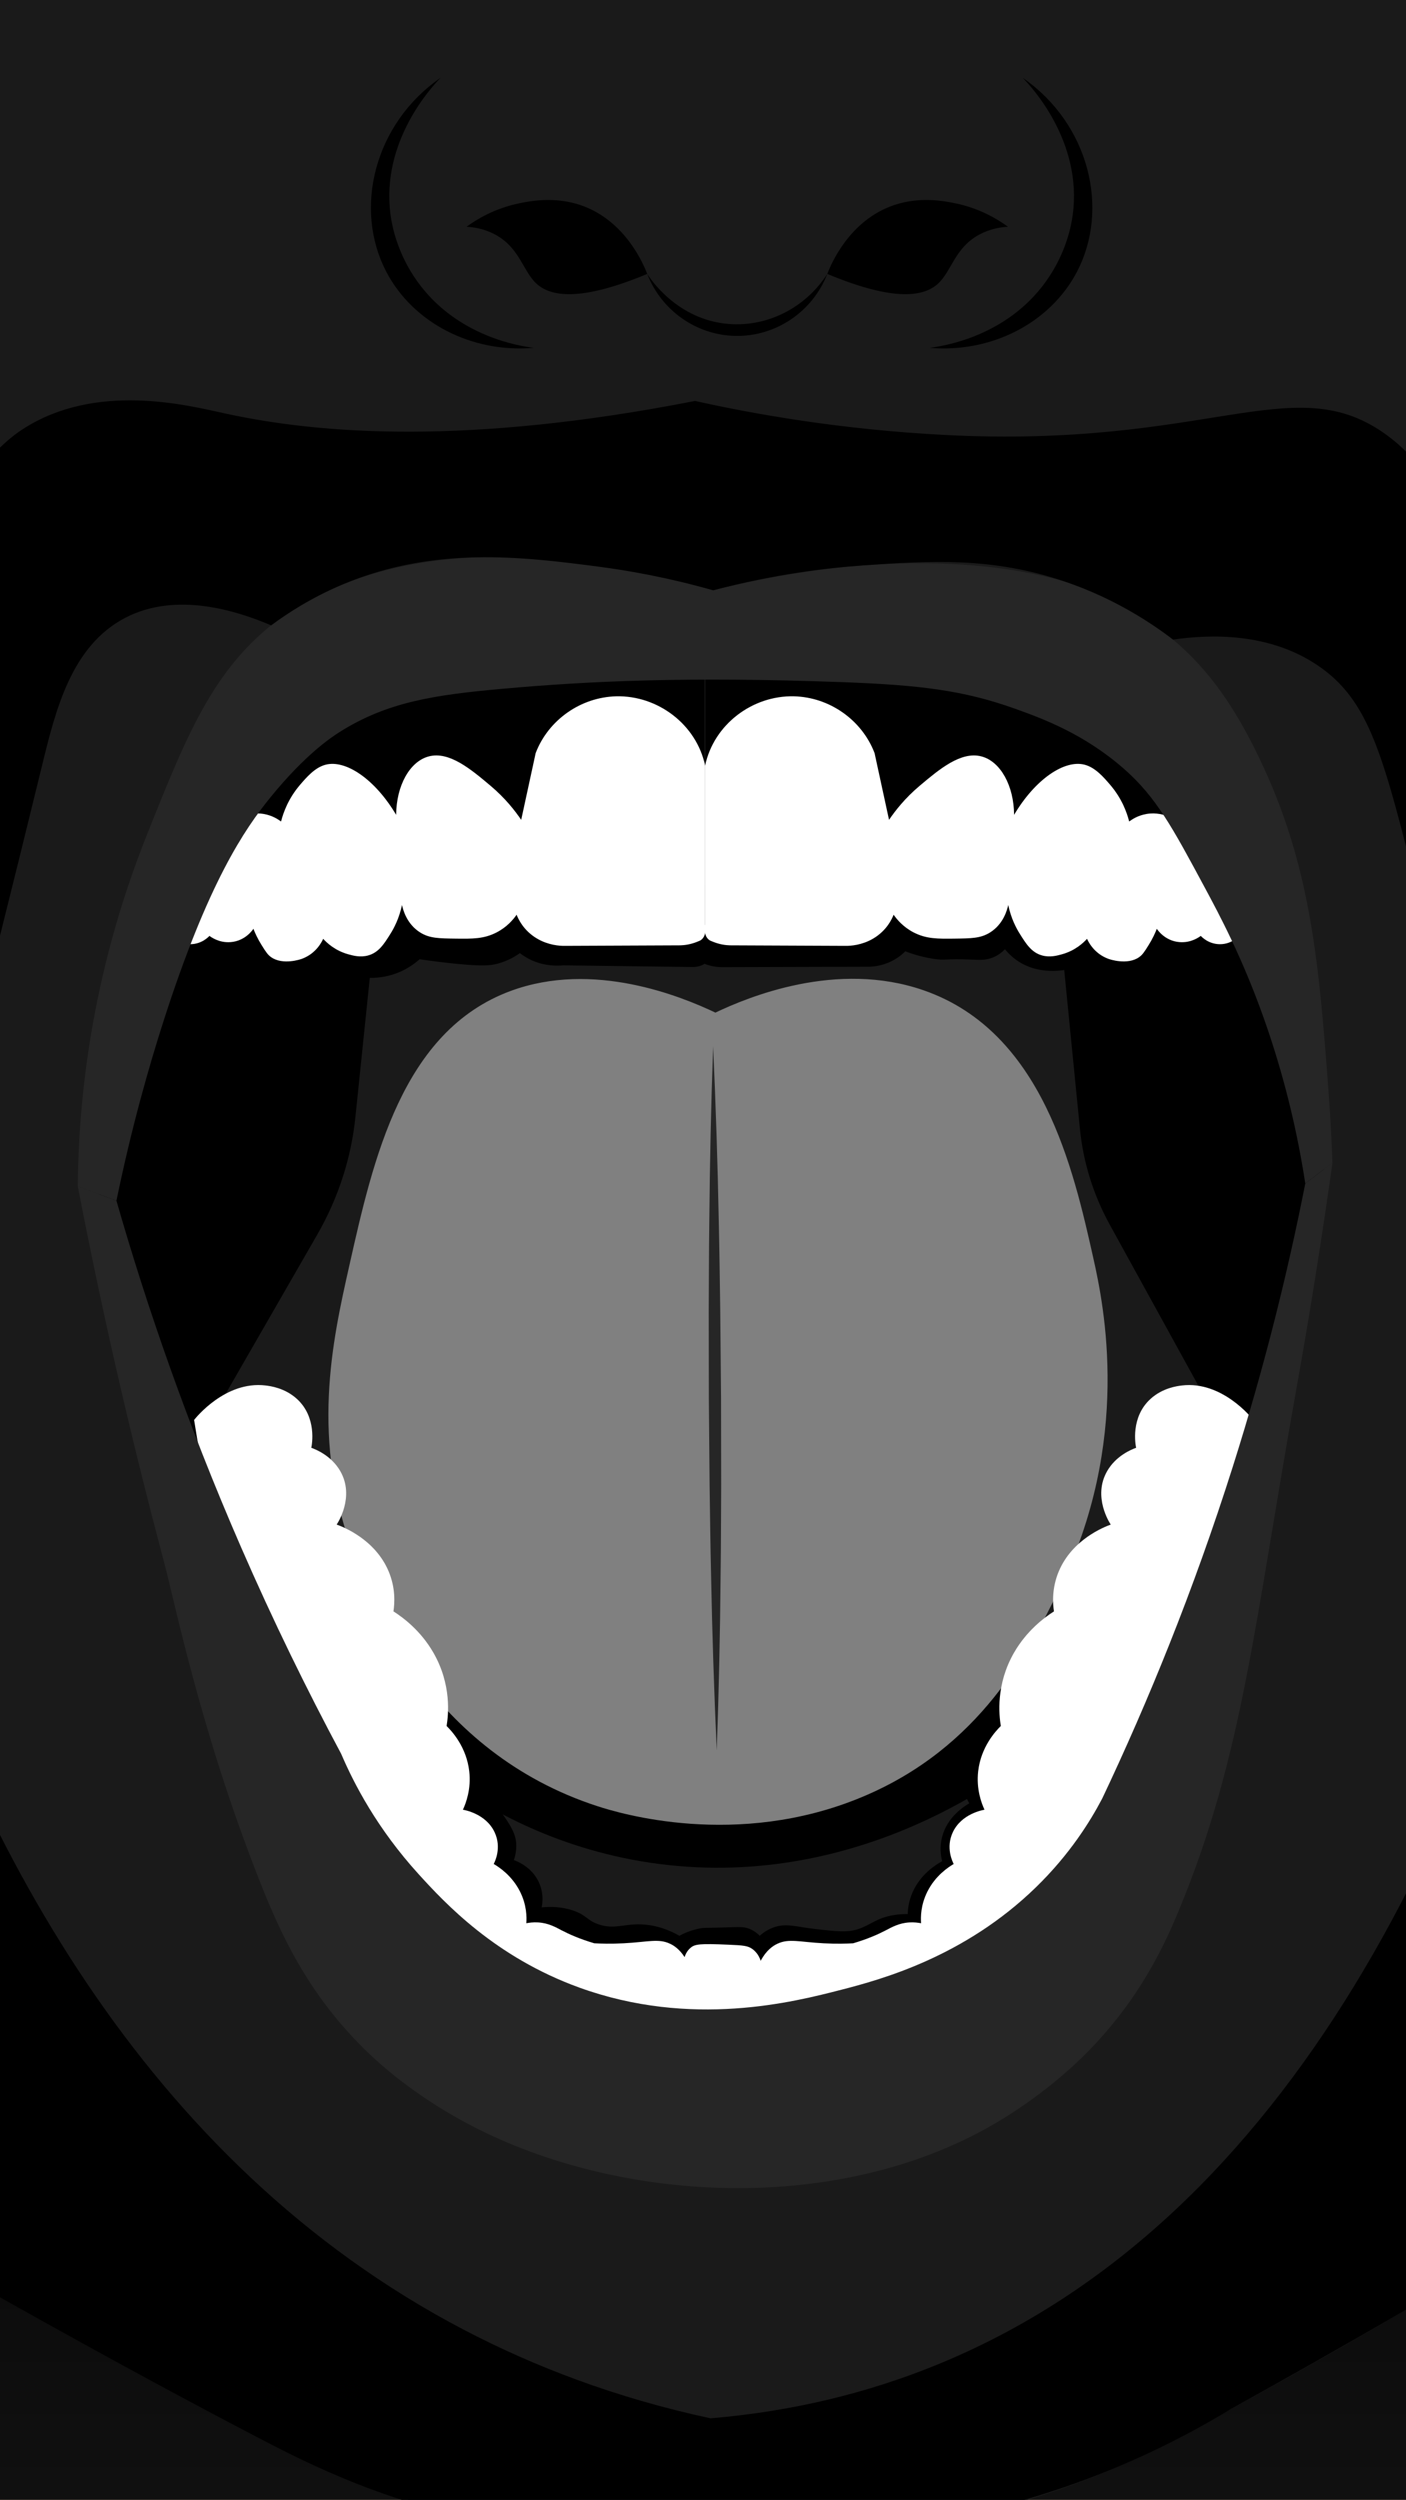 <?xml version="1.0" encoding="UTF-8"?>
<svg id="Layer_2" data-name="Layer 2" xmlns="http://www.w3.org/2000/svg" xmlns:xlink="http://www.w3.org/1999/xlink" viewBox="0 0 2075.38 3688.98">
  <rect x="0" y="0" width="2075.38" height="3688.98" fill="#333333" stroke="none"/>
  <defs>
    <style>
      .cls-1 {
        fill: #262626;
      }

      .cls-2 {
        fill: #fff;
      }

      .cls-3 {
        fill: #ffd7ae;
      }

      .cls-4 {
        clip-path: url(#clippath-1);
      }

      .cls-5 {
        fill: #929292;
      }

      .cls-6 {
        fill: gray;
      }

      .cls-7 {
        clip-path: url(#clippath);
      }

      .cls-8 {
        fill: none;
      }

      .cls-9 {
        fill: #1a1a1a;
      }

      .cls-10 {
        fill: url(#linear-gradient);
      }
    </style>
    <clipPath id="clippath">
      <rect class="cls-8" width="2075.38" height="3688.98"/>
    </clipPath>
    <clipPath id="clippath-1">
      <rect class="cls-8" x="-453.91" y="-491.17" width="2983.2" height="4355.3"/>
    </clipPath>
    <linearGradient id="linear-gradient" x1="1073.99" y1="4454.71" x2="1073.99" y2="1917.54" gradientUnits="userSpaceOnUse">
      <stop offset="0" stop-color="#1a1a1a"/>
      <stop offset=".55" stop-color="#080808"/>
      <stop offset="1" stop-color="#000"/>
    </linearGradient>
  </defs>
  <g id="Layer_1-2" data-name="Layer 1">
    <g class="cls-7">
      <g class="cls-4">
        <g>
          <path class="cls-5" d="m-1534.69-537.77c-32.87-328.45-48.48-701.47-28.71-1110.39,10.84-224.13,31.14-435.18,57.44-631.78-71.79,87.75-143.6,175.49-215.39,263.24,33.73-140.3,85.07-307.22,165.13-488.19,80.4-181.78,169.82-332.64,251.28-452.29-107.69,74.19-215.37,148.37-323.07,222.56-2.76-65.86-3.03-271.32,136.4-473.83,137.13-199.16,324.87-272.74,387.68-294.35-42.18-1.52-168.57-11.7-265.63-107.69-121.7-120.34-147.46-326.25-57.44-509.73,50.75,119.61,106.24,144.44,136.4,150.76,133.08,27.91,320.31-189.53,466.65-552.8,5.08,46.81,18.28,106.07,57.44,122.05,100.67,41.09,279.62-242.16,416.41-373.32,194.09-186.11,581.49-332.71,1435.85-129.23-40.68-52.65-81.37-105.3-122.05-157.94,90.8,17.57,184.27,38.89,279.99,64.61,483.43,129.92,881.53,333.82,1194.15,538.45-60.62-90.94-121.24-181.88-181.87-272.81,72.09,30.21,145.52,66.83,218.97,111.28,517,312.85,740.01,834.92,834,1123.56,27.97-34.65,92.91-105.14,201.02-143.58,163.19-58.03,305.48-.63,339.82,14.36-47.07,11.87-164.25,48.41-244.1,157.94-68.78,94.34-74.58,194.45-76.59,239.31-13.91,310.7,285.11,483.82,411.61,823.22,113.34,304.09-32.02,419.16-95.72,1196.55-26.8,327.19-24.67,595.06-19.13,765.79C3401.62-26.35,2488.1,737.55,1164.72,912.44c-571.5,75.53-1520.21,200.9-2168.13-416.4-359.1-342.12-482.93-776.24-531.28-1033.82Z"/>
          <path class="cls-3" d="m-970.68,2209.5c-29.21,580.72-58.45,1161.45-87.66,1742.17,1411.92,114.87,2823.84,229.74,4235.76,344.61-26.61-792.91-53.24-1585.82-79.85-2378.73-1356.08,97.32-2712.17,194.64-4068.25,291.96Z"/>
          <path class="cls-10" d="m-970.69,2209.5c-19.58,389.28-39.17,778.56-58.75,1167.84,323.9,267.44,963.93,723.57,1895.15,947.66,1038.59,249.92,1898.57,81.07,2311.71-28.72-26.63-792.91-53.24-1585.82-79.87-2378.73-1356.08,97.32-2712.17,194.64-4068.25,291.96Z"/>
          <path class="cls-9" d="m3421.59-249.7c20.24-277.6,140.55-495.82,304.48-547.56,24.64-7.78,155.26-49.01,253.72,46.6,110.74,107.49,82.58,292.53,81.1,301.45-43.95,379.77-87.88,759.53-131.83,1139.3-1.78,36.63-24.62,399.51-284.18,574.75-114.21,77.1-227.65,86.43-290.95,85.43-106.73,461.02-156.82,752.14-182.69,939.79-5.43,39.34-15.03,112.21-47.36,201.94-75.01,208.3-209.47,332.75-324.79,427.18-386.99,316.91-958.71,623.61-1041.97,667.95-70.77,39.12-159.23,79.34-263.88,108.73-173.46,48.73-325.01,49.06-433.03,38.83-99.66,8.93-254.23,11.08-433.03-38.83-122.68-34.25-209.54-79.81-263.86-108.73-83.27-44.34-655-351.04-1041.99-667.95-115.31-94.43-249.78-218.88-324.79-427.18-32.32-89.73-41.93-162.6-47.36-201.94-25.87-187.65-75.96-478.77-182.69-939.79-63.3.99-176.74-8.33-290.95-85.43-259.56-175.24-282.4-538.12-284.18-574.75-43.95-379.77-87.88-759.53-131.83-1139.3-1.48-8.92-29.64-193.96,81.1-301.45,49.49-48.03,146.72-74.89,234.16-52.25,19.48,5.04,35.34,11.84,46.2,17.2,54.96,27.05,100.64,75.11,146.28,161.44,53.35,100.92,126.5,291.68,192.39,545.45,19.28-160.05,46.6-402.14,72.85-699.65,29.34-332.6,29.83-422.75,56.38-566.35,36.6-197.9,118.58-474.9,323.07-792.22-40.59-52.87-115.33-165.39-136.4-326.21-31.44-239.88,78.01-423.08,124.34-500.61,114.23-191.17,266.51-284.56,323.05-318.3,464.6-277.25,1234.39-149.58,1544.63-110.9,433.32,54.03,1042.13,68.13,1805.82-110.94-15.79,56.47-33.9,145.46-23.93,251.13,35.43,375.33,373.28,410.15,469.03,755.97,94.03,339.6-179.19,495.94-70.1,963.9,35.49,152.24,71.9,167.89,127.54,340.93,111.32,346.24,89.06,667.95,50.61,891.05l-4.95,51.33Z"/>
          <g>
            <path class="cls-9" d="m244.1,1316.97c-36.56,146.96-73.12,293.93-109.68,440.89,79.3,260.42,136.52,461.86,171.2,586.33,69.3,248.73,96.22,361.09,211.33,463.11,77.69,68.86,156.12,96.82,312.98,152.73,238.56,85.03,378.1,134.77,521.63,83.75,129.08-45.88,197.4-150.51,280.88-278.36,81.63-125.01,114.38-234.06,141.78-327.63,50.34-171.95,112.87-404.54,173.88-689.74-3.78-100.05-22.23-249.98-96.3-416.31-42.7-95.9-67.51-151.61-123.05-206.92-150.26-149.64-381.5-152.98-706.21-157.66-233.42-3.36-352.76-3.76-481.51,59.12-170.32,83.19-258.16,218.85-296.93,290.68Z"/>
            <path d="m279.66,2149.59c62.84-109.15,125.67-218.3,188.51-327.46,30.96-53.78,50.12-112.65,56.39-173.25,14.67-141.84,29.34-283.68,44.01-425.52-99.87,21.35-199.74,42.7-299.6,64.05-42.8,152.32-85.6,304.64-128.4,456.96,46.37,135.07,92.73,270.15,139.1,405.23Z"/>
            <path d="m1826.61,2149.59c-62.81-114.08-125.62-228.17-188.43-342.25-24.25-44.05-39.21-91.93-44.07-141.12-14.6-147.62-29.2-295.24-43.81-442.87,95.51,21.35,191.03,42.7,286.55,64.05,40.93,152.32,81.87,304.64,122.8,456.96-44.35,135.07-88.69,270.15-133.04,405.23Z"/>
            <path d="m663.08,2629.13c55.42,39.16,161.88,102.49,310.3,121.53,298.86,38.34,518.55-134.84,554.62-164.22-8.92-67.33-17.83-134.66-26.75-202-598.16-60.67-914.99-39.32-950.53,64.05-15.4,44.8,22.04,105.02,112.35,180.65Z"/>
            <path d="m530.22,1441.78c8.91,1.35,22.49,2.33,38.34-.82,26.36-5.24,43.48-18.82,50.82-25.45,20.98,3.14,38.89,5.2,52.61,6.57,39.79,3.97,51.49,2.89,62.42,0,14.87-3.93,25.94-10.57,32.99-15.6,4.79,3.75,11.29,8,19.62,11.5,18.44,7.73,35.54,7.4,44.58,6.57,63.61.82,127.21,1.64,190.82,2.46,2.63.04,6.54-.21,10.92-1.64,2.77-.91,5-2.05,6.69-3.08,2.22.88,4.67,1.73,7.36,2.46,7.67,2.09,14.62,2.56,20.06,2.46,70.22-.21,140.44-.41,210.66-.62,6.38.18,15.95-.28,26.75-3.7,16.21-5.12,26.52-14.13,31.43-19.09,16.83,6.48,31.32,9.52,41.46,11.09,19.05,2.94,14.69-.59,58.18,1.23,10.52.44,19.17,1,29.43-3.08,8.59-3.42,14.48-8.56,18.06-12.32,5.28,6.61,13.23,14.57,24.74,20.94,36.19,20.03,76.56,7.27,83.59,4.93-.89-28.12-1.78-56.25-2.68-84.37-48.38-12.73-125.4-30.56-221.58-41.67-269.45-31.12-316.71,33.51-568.89,4.93-128.79-14.6-209.47-42-253.24,1.64-33.64,33.54-26.84,90.47-15.16,134.66Z"/>
            <path d="m721.04,2649.66c32.75,41.72,41.17,55.97,41.02,74.72-.07,8.65-1.94,15.77-3.57,20.53,5.9,2.14,20.56,8.32,31.21,22.99,14.89,20.52,10.78,42.27,9.81,46.8,11.81-1.23,28.98-1.46,47.26,4.93,19.44,6.79,18.94,13.66,35.67,19.71,27.34,9.88,41.8-3.73,76.68,1.64,10.66,1.64,25.98,5.48,43.69,15.6,6.37-3.44,16.38-8.03,29.43-10.67,8.09-1.64,8.16-.66,38.34-1.64,21.01-.68,27.64-1.37,36.56,2.46,6.7,2.88,11.36,6.89,14.27,9.85,4.08-3.65,10.88-8.87,20.51-12.32,19.02-6.81,32.76-.86,62.42,2.46,31.01,3.48,46.52,5.22,62.42,0,18.55-6.09,26.6-16.22,51.72-20.53,8.89-1.53,16.4-1.72,21.4-1.64.22-8.19,1.67-19.57,7.13-32.02,11.83-26.98,34.57-41,43.69-45.98-1.96-7.66-4.06-20.8,0-36.13,8.01-30.23,33.86-45.73,40.13-49.27-1.76-2.71-8.39-13.6-4.46-25.45,5.34-16.12,26.77-23.72,41.91-21.35,25.02,3.92,35.35,35.46,37.45,41.88,16.04,48.99-22.34,99.56-40.12,122.35-62.5,80.06-152.84,111.6-197.06,126.45-113.5,38.11-209.85,30.41-292.47,23.81-70.23-5.61-116.37-9.78-169.42-37.77-70.32-37.1-105.48-91.09-122.16-117.42-26.24-41.41-29.54-67.04-30.32-78.83-2.52-38.11,11.3-82.9,29.43-84.58,3.92-.36,7.56,1.34,37.45,39.41Z"/>
            <path class="cls-6" d="m1056.02,1494.29c-51.13-24.21-180.23-76.98-302.21-31.98-160.41,59.18-202.94,248.47-238.11,405.03-25.19,112.11-58.03,257.37,7.27,428.41,24.43,64,110.71,289.21,359.24,369.71,31.08,10.07,205.25,63.4,389.97-13.52,175.97-73.28,247.12-217.21,290.71-305.41,108.37-219.24,66.49-420.55,51.1-489.29-29.55-131.94-74.94-334.57-250.19-395.72-128.6-44.87-259.8,9.93-307.78,32.76Z"/>
            <path class="cls-1" d="m1052.63,1543.6c3.93,86.61,6.72,173.23,8.36,259.86,1.06,43.31,1.46,86.62,2.17,129.94l1.17,129.94.2,129.95c-.28,43.32-.22,86.63-.83,129.95-.73,86.63-2.64,173.27-5.71,259.92-3.95-86.61-6.76-173.23-8.38-259.86-1.06-43.31-1.45-86.62-2.17-129.94l-1.14-129.94-.17-129.95c.27-43.32.23-86.63.84-129.95.74-86.63,2.64-173.27,5.68-259.92Z"/>
            <path class="cls-2" d="m1095.85,960.52c-16.97-.72-35.33-1.27-55.01-1.66v405.54c.64,3.77,2.29,16.28-5.79,22.52-1.35,1.04-2.98,1.67-6.73,3.16-9.63,3.82-18.36,4.77-24.08,4.93-57.06.22-114.12.5-171.18.78-6.92,0-23.35-.83-40.15-10.64-20.52-12.03-28.17-29.71-30.34-35.31-5,7.21-14.38,18.35-29.85,26.27-18.6,9.53-35.87,9.31-59.29,9.03-25.94-.33-39.36-.5-53.09-9.03-19.8-12.36-25.34-33.14-26.96-40.63-4.15,19.79-11.8,34.25-17.4,43.07-9.15,14.58-17.09,27.16-32.74,31.43-11.5,3.16-21.79.28-29.43-1.83-19.38-5.43-31.36-16.85-36.77-22.78-1.63,3.71-9.99,21.67-31.42,29.54-1.44.55-27.93,9.87-45.5-2.49-5.06-3.55-8.07-8.31-14.02-17.85-5.96-9.48-9.69-17.96-12.04-24-1.08,1.72-12.04,17.96-33.46,19.68-17.03,1.44-29.01-7.37-31.42-9.2-1.44,1.55-11.44,12.19-28.11,12.3-18.96.17-29.79-13.52-30.76-14.8,16.13-66.84,81.61-300.96,302.75-408.1,107.01-51.82,239.85-42.79,487.76-15.96,17.76,1.94,36.05,3.94,55.01,6.04Z"/>
            <path class="cls-2" d="m985.77,960.52c16.97-.72,35.33-1.27,55.01-1.66v405.54c-.64,3.77-2.29,16.28,5.79,22.52,1.35,1.04,2.98,1.67,6.73,3.16,9.63,3.82,18.36,4.77,24.08,4.93,57.06.22,114.12.5,171.18.78,6.92,0,23.35-.83,40.15-10.64,20.52-12.03,28.17-29.71,30.34-35.31,5,7.21,14.38,18.35,29.85,26.27,18.6,9.53,35.87,9.31,59.29,9.03,25.94-.33,39.36-.5,53.09-9.03,19.8-12.36,25.34-33.14,26.96-40.63,4.15,19.79,11.8,34.25,17.4,43.07,9.15,14.58,17.09,27.16,32.74,31.43,11.5,3.16,21.79.28,29.43-1.83,19.38-5.43,31.36-16.85,36.77-22.78,1.63,3.71,9.99,21.67,31.42,29.54,1.44.55,27.93,9.87,45.5-2.49,5.06-3.55,8.07-8.31,14.02-17.85,5.96-9.48,9.69-17.96,12.04-24,1.08,1.72,12.04,17.96,33.46,19.68,17.03,1.44,29.01-7.37,31.42-9.2,1.44,1.55,11.44,12.19,28.11,12.3,18.96.17,29.79-13.52,30.76-14.8-16.13-66.84-81.61-300.96-302.75-408.1-107.01-51.82-239.85-42.79-487.76-15.96-17.76,1.94-36.05,3.94-55.01,6.04Z"/>
            <path class="cls-2" d="m1850.01,2095.4c-2.58-3.32-46.32-57.8-105.22-50.91-7.21.84-28.63,3.64-46.37,19.71-30.07,27.25-22.3,67.97-21.4,72.26-7.25,2.63-29.79,11.82-42.8,34.49-21.76,37.91,4.11,77.02,5.35,78.83-9.28,3.38-56.73,21.65-76.68,68.97-10.42,24.72-8.98,47.02-7.13,59.12-14.65,9.37-40.21,28.48-58.85,60.76-27.26,47.21-22.25,92.3-19.62,108.39-7.8,7.69-29.39,30.99-33.44,66.92-2.94,26.09,4.74,46.63,9.36,56.66-2.28.35-33.95,5.75-46.81,33.26-10.68,22.84-.31,43.63,1.34,46.8-8.06,4.71-26.98,17.18-38.79,40.65-10.04,19.94-10.01,38.02-9.36,46.8-4.12-.83-10.17-1.67-17.39-1.23-15.47.95-26.07,7.17-34.77,11.7-10.96,5.71-26.74,12.82-48.15,19.09-9.26.49-24.56.99-43.47,0-35.84-1.88-51.17-7.34-68.21.62-6.85,3.2-16.63,9.81-24.74,25.25-1.66-5-4.97-12.03-12.04-17.24-6.75-4.98-13.3-5.61-35.67-6.57-41.95-1.81-49.28-.89-55.73,4.52-5.38,4.51-7.77,10.14-8.92,13.85-4.01-4.07-27.59-27.57-41.46-21.65-7.23,3.09-8.92,12.91-9.81,18.89-6.33,42.54-11.65,93.04-12.48,101,45.63,24.53,126.06,59.15,225.59,55.02,174.98-7.26,290.04-129.32,370.94-215.13,141.69-150.3,193.83-311.21,242.54-461.47,35.88-110.71,54.22-204.96,64.2-269.33Z"/>
            <path class="cls-2" d="m1003.29,2944.44c-.94-19.42,1.7-38.32,7.21-56.36-7.39-11.61-15.61-17.01-21.59-19.8-17.04-7.96-32.37-2.49-68.21-.62-18.91.99-34.21.49-43.47,0-21.41-6.28-37.19-13.38-48.15-19.09-8.71-4.53-19.3-10.75-34.77-11.7-7.22-.44-13.27.4-17.39,1.23.65-8.79.68-26.86-9.36-46.8-11.81-23.47-30.73-35.93-38.79-40.65,1.65-3.17,12.02-23.96,1.34-46.8-12.86-27.5-44.53-32.9-46.81-33.26,4.62-10.03,12.31-30.56,9.36-56.66-4.05-35.93-25.64-59.24-33.44-66.92,2.64-16.09,7.65-61.18-19.62-108.39-18.64-32.28-44.2-51.39-58.85-60.76,1.84-12.11,3.29-34.4-7.13-59.12-19.95-47.33-67.4-65.6-76.68-68.97,1.24-1.81,27.11-40.92,5.35-78.83-13.01-22.66-35.55-31.85-42.8-34.49.9-4.29,8.67-45.01-21.4-72.26-17.74-16.07-39.15-18.86-46.37-19.71-58.9-6.89-102.63,47.59-105.22,50.91,9.98,64.37,28.32,158.62,64.2,269.33,48.7,150.27,100.85,311.17,242.54,461.47,80.89,85.82,195.95,207.87,370.94,215.13,23.09.96,45.09-.24,65.92-2.84-15.72-28.48-25.16-60.49-26.8-94.06Z"/>
            <path d="m1040.84,958.85v171.04c-12.76-60.86-69.94-103.81-131.09-102.37-52.24,1.22-100.27,34.64-119.05,83.75-7.1,32.87-14.26,65.68-21.37,98.55-9.03-13.3-23.53-32.04-45.5-50.49-28.65-24.11-60.73-51.1-90.94-43.12-27.99,7.37-47.85,43.07-48.15,86.24-30.88-52.21-74.27-81.92-104.31-73.94-15.71,4.16-28.17,18.73-37.5,29.6-17.52,20.45-24.8,41.29-28.05,54.15-4.94-3.66-13.54-9.03-25.46-11.09-28.59-4.93-50.62,13.58-53.45,16.02,29.73-54.32,92.09-146.88,208.61-201.97,55.01-25.99,107.14-36.58,201.99-45.56,112.07-10.64,213.73-12.36,294.26-10.81Z"/>
            <path d="m1040.79,958.85v171.04c12.76-60.86,69.94-103.81,131.09-102.37,52.24,1.22,100.27,34.64,119.05,83.75,7.1,32.87,14.26,65.68,21.37,98.55,9.03-13.3,23.53-32.04,45.5-50.49,28.65-24.11,60.73-51.1,90.94-43.12,27.99,7.37,47.85,43.07,48.15,86.24,30.88-52.21,74.27-81.92,104.31-73.94,15.71,4.16,28.17,18.73,37.5,29.6,17.52,20.45,24.8,41.29,28.05,54.15,4.94-3.66,13.54-9.03,25.46-11.09,28.59-4.93,50.62,13.58,53.45,16.02-29.73-54.32-92.09-146.88-208.61-201.97-55.01-25.99-107.14-36.58-201.99-45.56-112.07-10.64-213.73-12.36-294.26-10.81Z"/>
            <path class="cls-1" d="m1117.69,960.52c-16.97-.72-35.33-1.27-55.01-1.66v-4.38c17.76,1.94,36.05,3.94,55.01,6.04Z"/>
            <path class="cls-1" d="m114.81,1750.53c33.83,175.12,75.43,359.54,126.62,551.8,17.41,65.37,54.06,249.14,139.1,466.4,32.98,84.25,76,181.86,174.66,271.38,14.43,13.1,64.51,57.28,141.78,97.3,217.39,112.61,528.62,129.43,756.25,4.93,82.8-45.29,138.44-100.47,151.14-113.32,78.33-79.27,114.81-159.17,136.87-212.67,93.75-227.36,110.97-424.31,172.09-765.29,20.43-113.97,38.17-225.7,53.5-335.02-13.37,10.13-26.75,20.25-40.12,30.38-25.27,128.58-59.75,268.89-107,417.95-58.21,183.63-125.24,347.18-192.6,489.39-18.09,34.56-48.43,83.09-98.09,131.38-105.72,102.81-228.52,135.99-287.12,151.09-69.86,18-220.98,56.93-386.99-3.28-124.22-45.06-197.89-124.27-237.18-167.51-60.62-66.72-94.86-132.27-114.13-177.36-50.44-94.22-100.38-196.07-148.02-305.46-79.08-181.58-138.56-353.48-183.69-510.74-19.02-7.12-38.04-14.23-57.07-21.35Z"/>
            <path class="cls-1" d="m171.88,1771.87c22.51-109.45,48.45-199.51,69.55-265.22,65.72-204.71,119.72-283.21,157.83-330.09,51.43-63.28,89.87-88.6,101.65-96.07,70.8-44.89,141.14-55.09,240.75-64.05,127.45-11.46,272.58-18.17,500.23-9.85,114.61,4.19,179.81,11.83,256.8,39.41,40.42,14.48,101.68,37.05,160.5,88.68,47.45,41.65,71.46,86.34,119.48,175.72,20.74,38.6,54.76,101.97,86.49,191.32,21.78,61.32,46.11,144.07,61.53,244.69,13.37-10.13,26.75-20.25,40.12-30.38-.83-23.6-2.43-60.22-5.75-104.88-13.66-184.14-25.39-326.08-95.9-478.94-41.18-89.28-81.74-144.68-133.63-188.36-33.68-28.36-63.88-45.48-74.72-51.37-27.64-15.04-91.07-45.67-209.51-57.1-164.73-15.9-319.04,16.6-394.57,35.72-108.37-31.74-359.1-91.5-559.51-3.43-13.19,5.79-39.06,16.55-68.75,36.98-106.16,73.04-146.24,173.45-207.68,327.4-84.93,212.8-100.95,399.89-102,518.49,19.02,7.12,38.04,14.23,57.07,21.35Z"/>
          </g>
          <g>
            <path d="m955.33,404.2c-4.36-11.44-31.41-79.3-99.21-101.78-37.72-12.51-72.64-5.86-88.9-2.58-37.26,7.53-64,24.14-78.59,34.79,10.21.56,25.7,2.73,41.66,11.17,37.08,19.61,41.36,54.43,61.84,73.01,20.14,18.27,63.02,27.26,163.2-14.6Z"/>
            <path d="m1221.17,404.2c4.36-11.44,31.41-79.3,99.21-101.78,37.72-12.51,72.64-5.86,88.9-2.58,37.26,7.53,64,24.14,78.59,34.79-10.21.56-25.7,2.73-41.66,11.17-37.08,19.61-41.36,54.43-61.84,73.01-20.14,18.27-63.02,27.26-163.2-14.6Z"/>
            <path d="m787.83,513.29c-19.33-2.39-113.06-16-171.79-97.92-30.54-42.6-37.63-84.15-39.51-97.92-14.95-109.26,62.09-190.65,73.87-202.71-97.9,67.59-129.11,193.48-79.88,286.88,39.5,74.93,125.81,119.56,217.31,111.66Z"/>
            <path d="m1372.09,513.29c19.33-2.39,113.06-16,171.79-97.92,30.54-42.6,37.63-84.15,39.51-97.92,14.95-109.26-62.09-190.65-73.87-202.71,97.9,67.59,129.11,193.48,79.88,286.88-39.5,74.93-125.81,119.56-217.31,111.66Z"/>
            <path d="m955.33,404.2c21.01,54.12,72.62,90.35,130.13,91.48,59.48,1.16,113.95-35.47,135.71-91.48-32.04,49.9-88.11,78.47-145.59,73.87-75.9-6.07-115.84-66.9-120.25-73.87Z"/>
          </g>
          <path d="m-328.97,1309.76c5.93,206.03,66.05,1633.43,1014.5,2128.68,102.08,53.3,222.26,99.89,363.27,130.23,124.31-10.49,233.29-38.45,329.02-76.94,1067.33-429.15,1089.77-2409.87,1089.83-2583.01,1.04,753.91,2.09,1507.82,3.13,2261.73-132.31,82.54-269.33,165.03-411.07,247.05-81.33,47.05-161.96,92.66-241.87,136.86-79.4,48.38-197.71,108.47-350.74,146.72-166.61,41.64-310.15,41.33-406.89,33.59-78.4,8.95-183.35,12.64-304.43-6.65-175.5-27.96-299.75-91.63-376.99-131.94-415.53-216.85-882.34-497.43-959.35-543.82,83.86-580.83,167.73-1161.67,251.58-1742.5Z"/>
          <path d="m-82.15,1707.77c-13.04-237.19-25.75-411.78-34.26-520.92-12.08-154.91-24.26-287.51,45.69-426.1,43.27-85.71,89.88-118.18,105.09-127.94,107.65-69.06,241.43-35,297.02-22.85,140.89,30.8,358.6,47.48,694.56-18.28,86.66,19.25,214.41,42.3,370.12,50.26,385.35,19.71,509.99-96.03,644.28-4.57,134.1,91.32,147.19,295.46,166.78,600.88,15.18,236.68-11.14,438.28-30.84,438.67-17.06.33-29.55-150.13-102.8-435.24-37.58-146.26-61.45-212.36-124.52-257.03-74.04-52.44-164.22-48.5-217.43-40.8-32.8-25.06-86.07-60.32-158.38-85.17-109.14-37.51-202.67-31.01-298.5-24.36-54.61,3.79-131.39,12.94-221.93,36.77-68.75-19.44-127.25-29.42-169.6-34.95-114.64-14.98-243.06-30.24-377.22,26.27-47.18,19.87-82.79,43.45-105.65,60.43-50.96-21.77-140.24-50.13-215.11-11.3-80.03,41.51-103.13,136.39-123.37,219.33-42.62,174.67-87.82,354.74-143.95,576.89Z"/>
        </g>
      </g>
    </g>
  </g>
</svg>